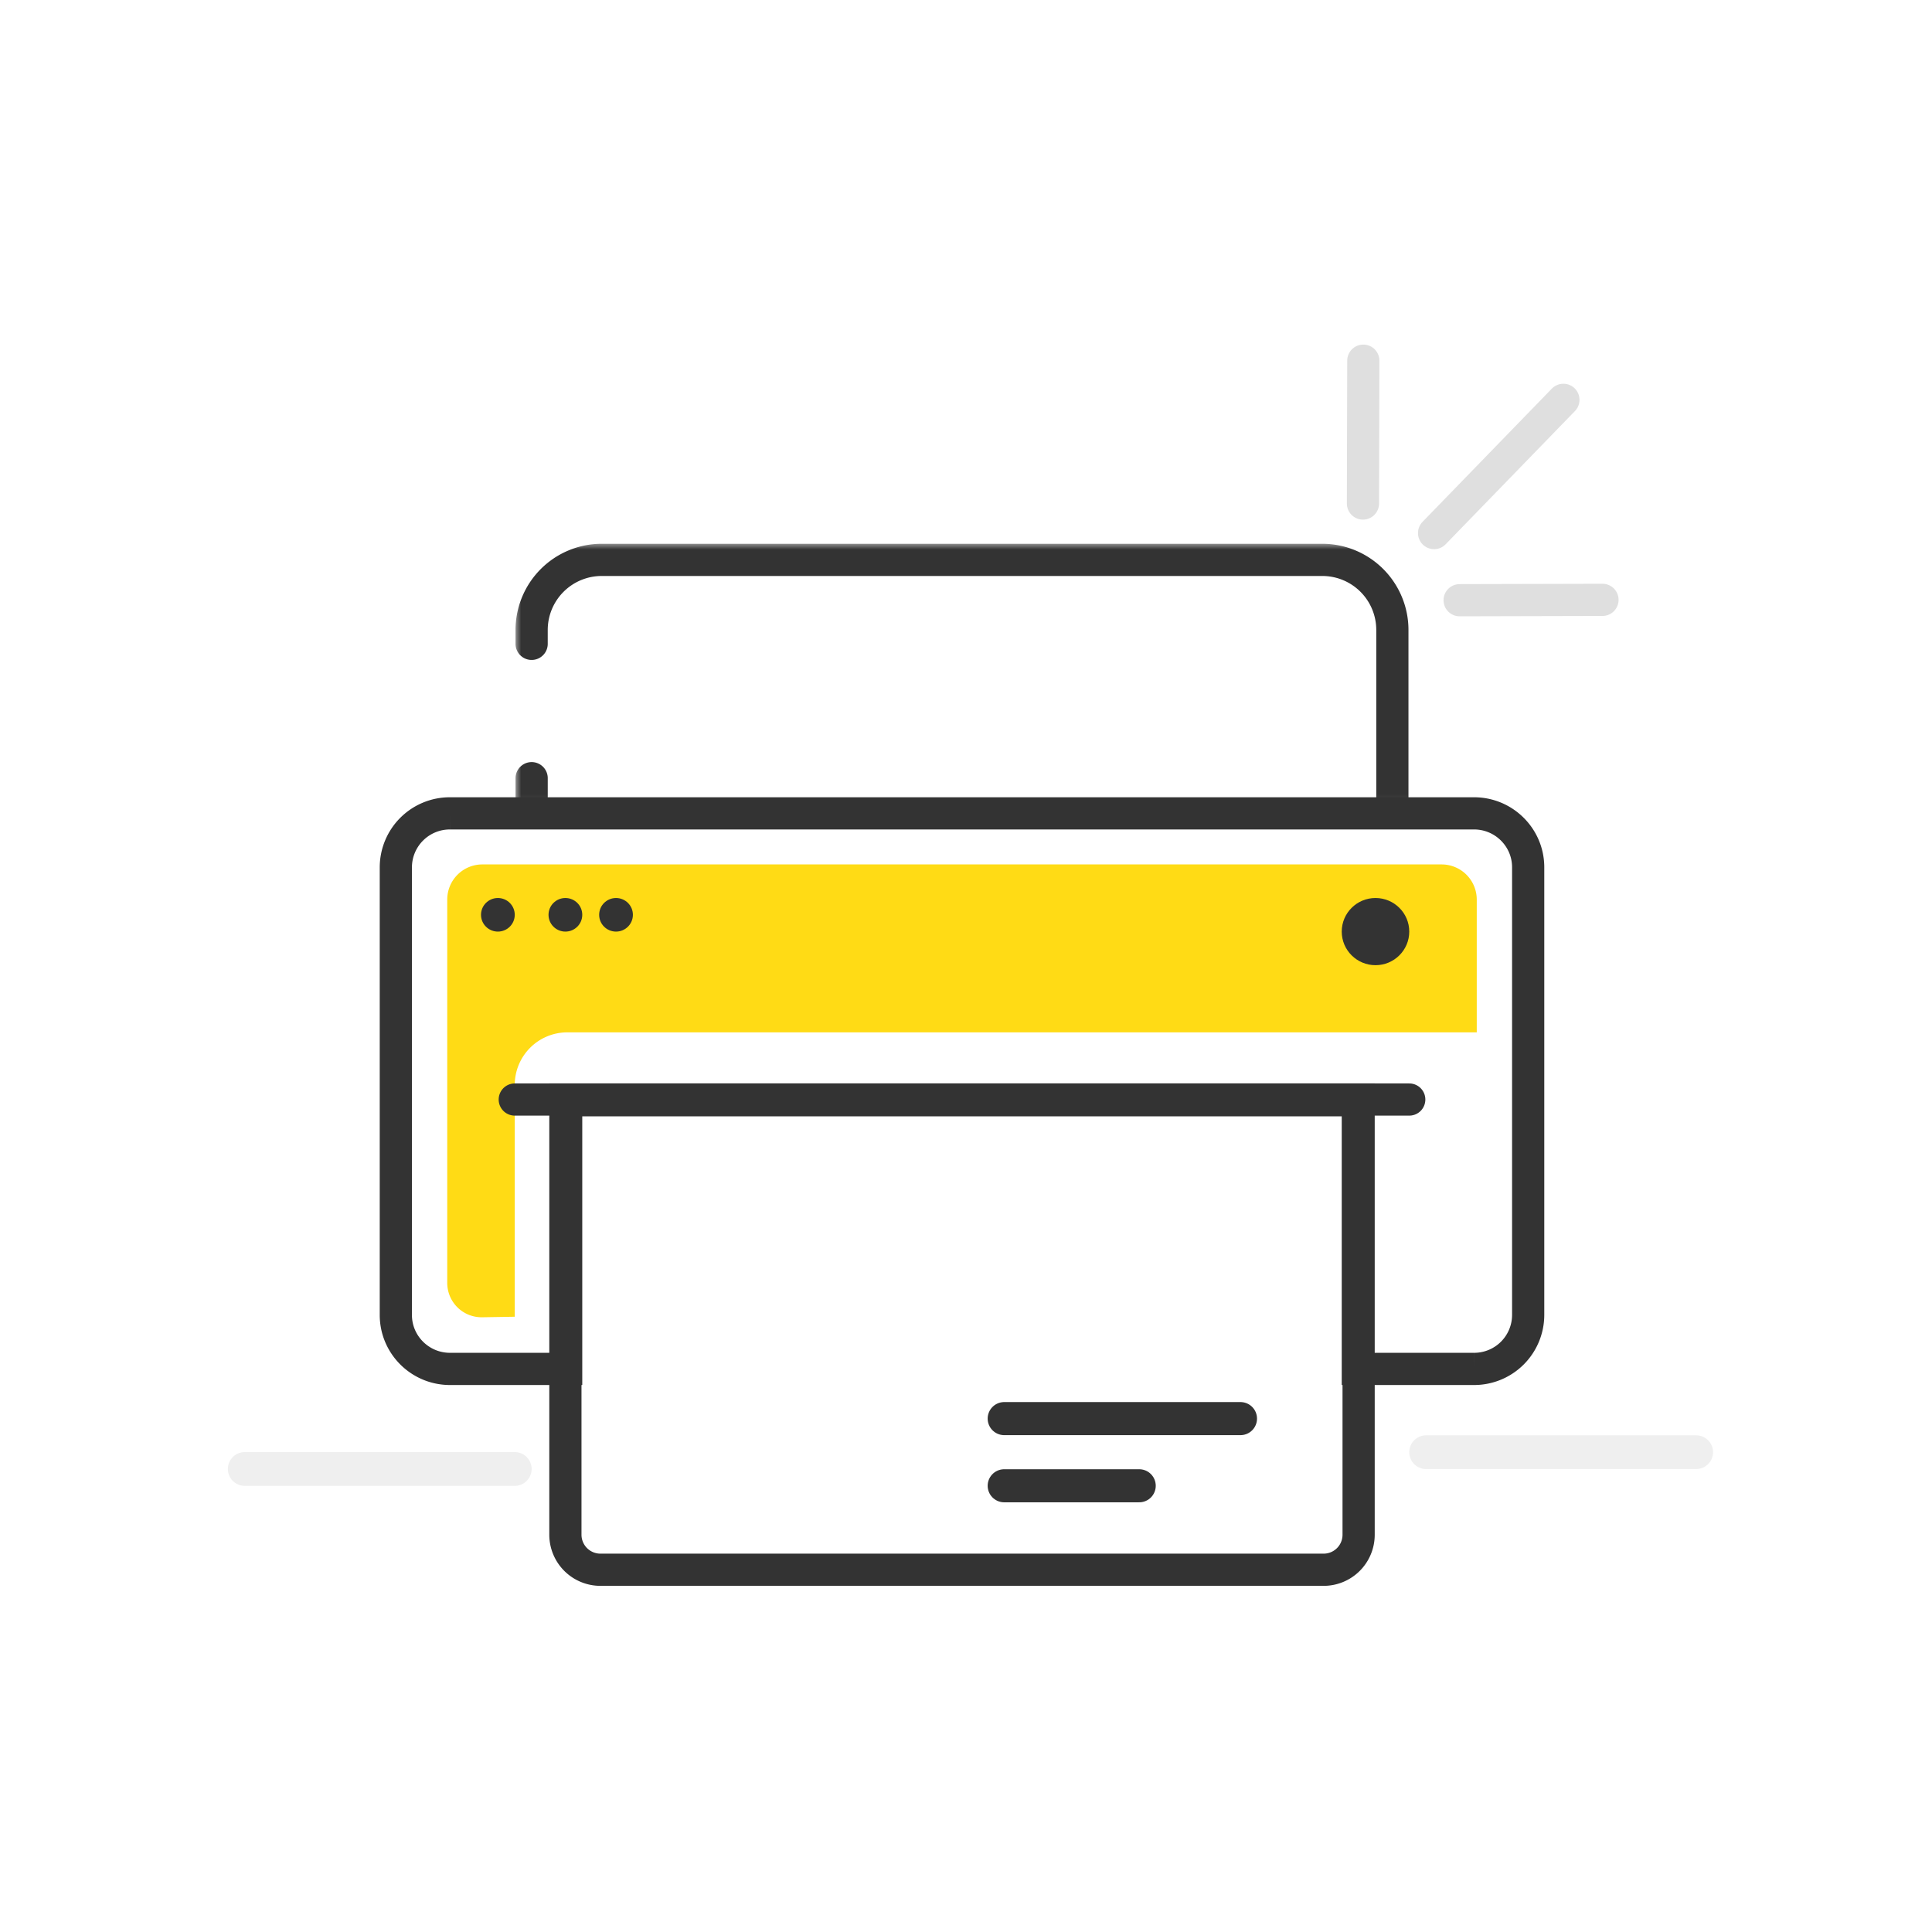 <svg xmlns="http://www.w3.org/2000/svg" xmlns:xlink="http://www.w3.org/1999/xlink" width="150" height="150" viewBox="0 0 150 150">
    <defs>
        <path id="a" d="M0 0h72.069v20.861H0z"/>
    </defs>
    <g fill="none" fill-rule="evenodd" transform="translate(19 20)">
        <g transform="translate(20.966 22.165)">
            <mask id="b" fill="#fff">
                <use xlink:href="#a"/>
            </mask>
            <path stroke="#333" stroke-dasharray="204.144,449.117" stroke-linecap="round" stroke-width="2.5" d="M1.31 7.823V6.746a5.443 5.443 0 0 1 5.44-5.442h55.947a5.44 5.44 0 0 1 5.44 5.437v21.72a5.44 5.44 0 0 1-5.44 5.438H6.751c-3.005 0-5.44-2.445-5.44-5.45V18.253" mask="url(#b)"/>
        </g>
        <path stroke="#333" stroke-width="2.5" d="M86.422 86.282h9.022a4.195 4.195 0 0 0 4.203-4.187v-34.76c0-2.309-1.882-4.186-4.203-4.186h-79.51a4.195 4.195 0 0 0-4.201 4.186v34.76c0 2.31 1.882 4.187 4.202 4.187h9.022V65.42h61.465v20.86z"/>
        <path fill="#FFDB15" d="M95.655 60.152h-70.6a4.081 4.081 0 0 0-4.09 4.079v18l-2.513.041a2.667 2.667 0 0 1-2.728-2.674V49.832a2.725 2.725 0 0 1 2.728-2.718h74.475a2.73 2.73 0 0 1 2.728 2.717v10.321z"/>
        <path stroke="#333" stroke-linecap="round" stroke-width="2.5" d="M24.897 65.367h61.586V99.16a2.717 2.717 0 0 1-2.726 2.715H27.622a2.72 2.72 0 0 1-2.725-2.715V65.367z"/>
        <g stroke="#333" stroke-linecap="round" stroke-linejoin="round" stroke-width="2.568">
            <path d="M58.966 90.14H77.31M58.966 95.355h10.482"/>
        </g>
        <ellipse cx="87.793" cy="52.329" fill="#333" rx="2.621" ry="2.608"/>
        <ellipse cx="19.655" cy="51.025" fill="#333" rx="1.31" ry="1.304"/>
        <ellipse cx="24.897" cy="51.025" fill="#333" rx="1.31" ry="1.304"/>
        <ellipse cx="28.828" cy="51.025" fill="#333" rx="1.31" ry="1.304"/>
        <path stroke="#D3D2D3" stroke-linecap="round" stroke-width="2.62" d="M91.724 92.747h20.966" opacity=".353"/>
        <path stroke="#333" stroke-linecap="round" stroke-width="2.5" d="M20.966 65.367h69.448"/>
        <path stroke="#D3D2D3" stroke-linecap="round" stroke-width="2.62" d="M0 94.05h20.966" opacity=".353"/>
        <g stroke="#DFDFDF" stroke-linecap="round" stroke-linejoin="round" stroke-width="2.5">
            <path d="M94.326 26.6l11.09-.028M86.82 19.093l.027-11.09M92.342 21.387l10.04-10.344"/>
        </g>
    </g>
</svg>
